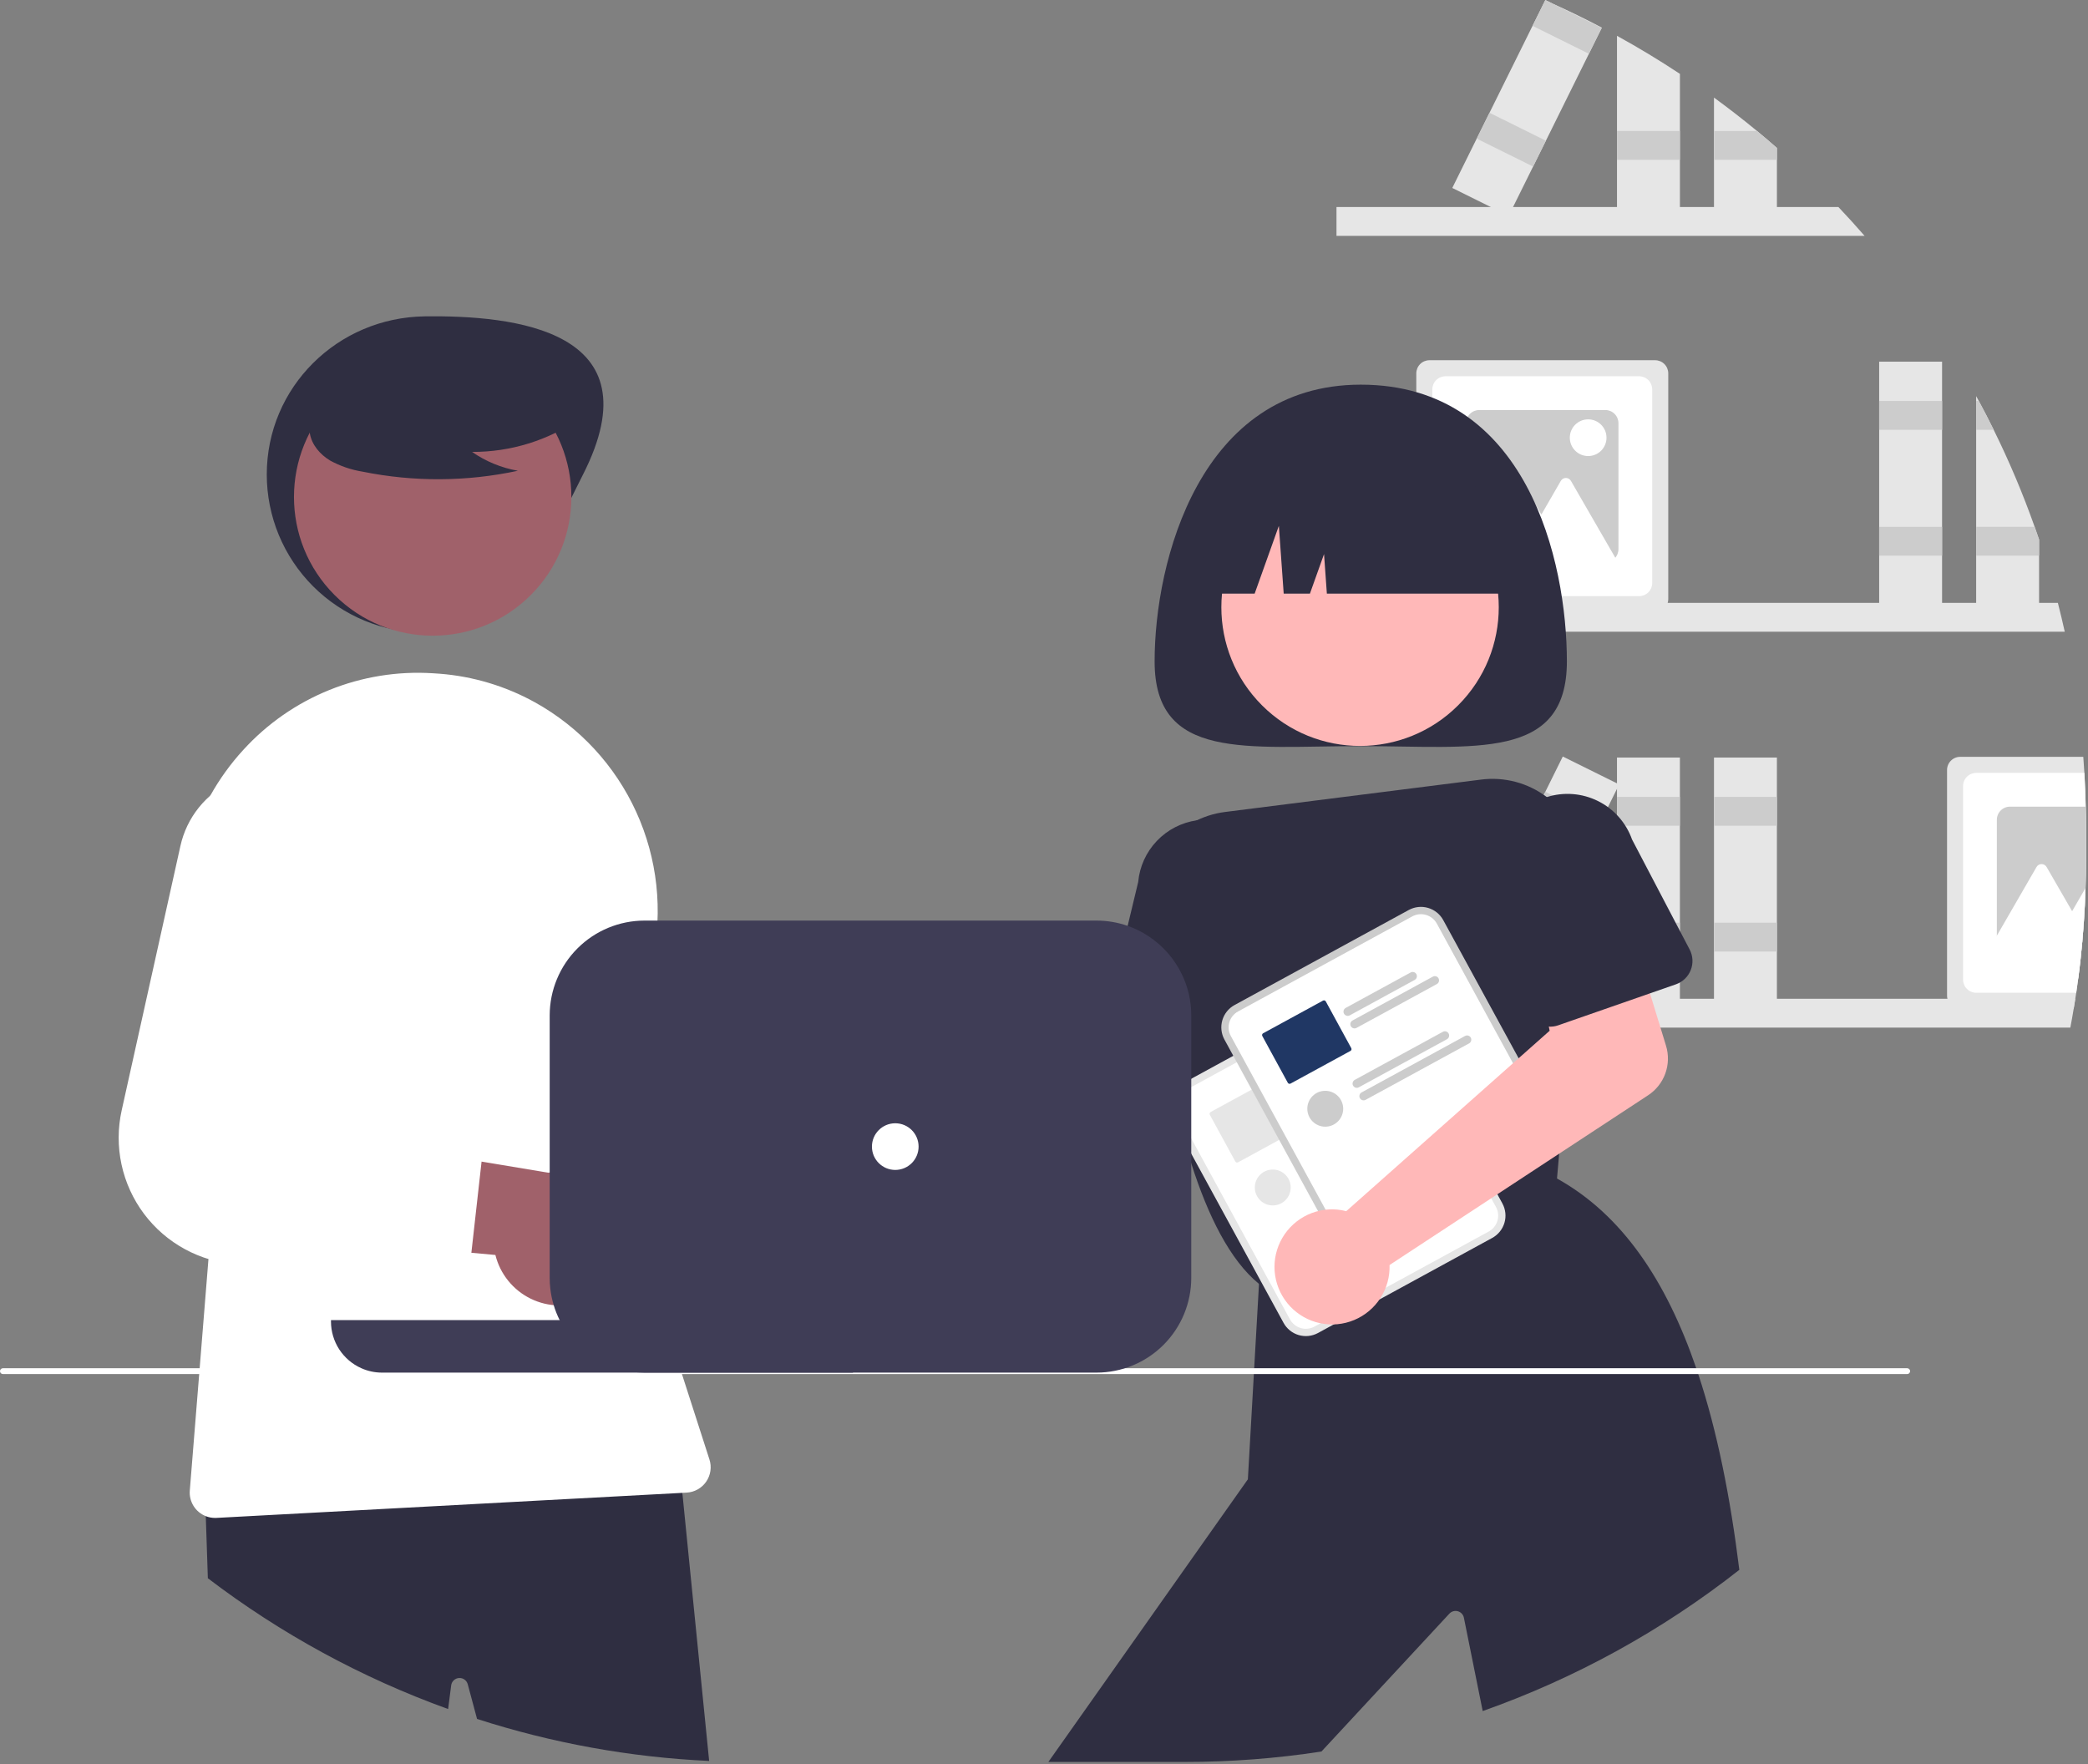<svg width="716" height="605" viewBox="0 0 716 605" fill="none" xmlns="http://www.w3.org/2000/svg">
<rect x="0" y="0" width="716" height="605" fill="#808080" stroke="none"/>
<g clip-path="url(#clip0_13_99)">
<path d="M705.666 206.72C706.506 210 707.293 213.297 708.026 216.61H458.296V206.72H705.666Z" fill="#E6E6E6"/>
<path d="M697.706 180.65C693.686 169.296 688.997 158.19 683.666 147.39C682.026 144.06 680.323 140.763 678.556 137.5C678.266 136.94 677.956 136.38 677.646 135.82V209.42H699.226V185.03L697.706 180.65Z" fill="#E6E6E6"/>
<path d="M683.666 147.39H677.646V137.5H678.556C680.326 140.76 682.029 144.057 683.666 147.39Z" fill="#CCCCCC"/>
<path d="M697.706 180.65H677.646V190.54H699.226V185.03L697.706 180.65Z" fill="#CCCCCC"/>
<path d="M665.96 124.017H644.385V209.421H665.96V124.017Z" fill="#E6E6E6"/>
<path d="M665.96 137.502H644.385V147.391H665.96V137.502Z" fill="#CCCCCC"/>
<path d="M665.96 180.653H644.385V190.542H665.96V180.653Z" fill="#CCCCCC"/>
<path d="M567.566 123.52H490.166C488.973 123.522 487.83 123.996 486.986 124.84C486.143 125.684 485.668 126.827 485.666 128.02V205.42C485.668 205.86 485.732 206.298 485.856 206.72C486.137 207.645 486.707 208.455 487.483 209.031C488.259 209.607 489.2 209.919 490.166 209.92H567.566C568.532 209.919 569.473 209.607 570.249 209.031C571.025 208.455 571.595 207.645 571.876 206.72C572.001 206.298 572.065 205.86 572.066 205.42V128.02C572.064 126.827 571.589 125.684 570.746 124.84C569.902 123.996 568.759 123.522 567.566 123.52Z" fill="#E6E6E6"/>
<path d="M562.066 129.02H495.666C494.473 129.022 493.33 129.496 492.486 130.34C491.643 131.184 491.168 132.327 491.166 133.52V199.92C491.168 201.113 491.643 202.256 492.486 203.1C493.33 203.943 494.473 204.418 495.666 204.42H562.066C563.259 204.418 564.402 203.943 565.246 203.1C566.089 202.256 566.564 201.113 566.566 199.92V133.52C566.564 132.327 566.089 131.184 565.246 130.34C564.402 129.496 563.259 129.022 562.066 129.02Z" fill="white"/>
<path d="M550.486 140.6H507.246C506.053 140.602 504.91 141.076 504.066 141.92C503.223 142.764 502.748 143.907 502.746 145.1V188.34C502.748 189.533 503.223 190.676 504.066 191.52C504.91 192.364 506.053 192.838 507.246 192.84H550.486C551.678 192.834 552.819 192.358 553.661 191.515C554.504 190.673 554.98 189.532 554.986 188.34V145.1C554.984 143.907 554.51 142.764 553.666 141.92C552.823 141.076 551.679 140.602 550.486 140.6Z" fill="#CCCCCC"/>
<path d="M547.82 180.713L538.687 164.894C538.512 164.59 538.259 164.338 537.955 164.162C537.651 163.987 537.306 163.894 536.955 163.894C536.604 163.894 536.259 163.987 535.955 164.162C535.651 164.338 535.399 164.59 535.223 164.894L528.554 176.445L519.808 161.298C519.633 160.994 519.38 160.742 519.076 160.566C518.772 160.391 518.427 160.298 518.076 160.298C517.725 160.298 517.38 160.391 517.076 160.566C516.772 160.742 516.52 160.994 516.344 161.298L507.211 177.117L496.346 195.936H517.301L515.225 199.532H558.686L547.82 180.713Z" fill="white"/>
<path d="M544.597 156.381C548.072 156.381 550.89 153.563 550.89 150.088C550.89 146.612 548.072 143.795 544.597 143.795C541.121 143.795 538.304 146.612 538.304 150.088C538.304 153.563 541.121 156.381 544.597 156.381Z" fill="white"/>
<path d="M715.216 276.6C715.146 272.72 714.993 268.86 714.756 265.02C714.656 263.18 714.536 261.35 714.386 259.52H672.166C670.973 259.522 669.83 259.996 668.986 260.84C668.143 261.684 667.668 262.827 667.666 264.02V341.42C667.664 341.774 667.707 342.127 667.796 342.47C668.032 343.452 668.592 344.325 669.384 344.951C670.177 345.577 671.156 345.918 672.166 345.92H711.086C711.286 344.78 711.476 343.62 711.646 342.47C711.756 341.79 711.866 341.1 711.966 340.42C712.206 338.79 712.436 337.16 712.646 335.53C712.946 333.31 713.216 331.08 713.456 328.84C714.336 320.81 714.903 312.693 715.156 304.49V304.48C715.246 301.39 715.293 298.287 715.296 295.17V283.17C715.296 280.97 715.276 278.78 715.216 276.6Z" fill="#E6E6E6"/>
<path d="M715.216 276.6C715.146 272.72 714.993 268.86 714.756 265.02H677.666C676.473 265.022 675.33 265.496 674.486 266.34C673.642 267.184 673.168 268.327 673.166 269.52V335.92C673.168 337.113 673.642 338.256 674.486 339.1C675.33 339.943 676.473 340.418 677.666 340.42H711.966C712.206 338.79 712.436 337.16 712.646 335.53C712.946 333.31 713.216 331.08 713.456 328.84C714.336 320.81 714.903 312.693 715.156 304.49V304.48C715.246 301.39 715.293 298.287 715.296 295.17V283.17C715.296 280.97 715.276 278.78 715.216 276.6Z" fill="white"/>
<path d="M715.216 276.6H689.246C688.053 276.602 686.91 277.076 686.066 277.92C685.223 278.764 684.748 279.907 684.746 281.1V324.34C684.748 325.533 685.223 326.676 686.066 327.52C686.91 328.364 688.053 328.838 689.246 328.84H713.456C714.336 320.81 714.903 312.693 715.156 304.49V304.48C715.246 301.39 715.293 298.287 715.296 295.17V283.17C715.296 280.97 715.276 278.78 715.216 276.6Z" fill="#CCCCCC"/>
<path d="M715.156 304.49C714.906 312.69 714.34 320.807 713.456 328.84C713.216 331.08 712.946 333.31 712.646 335.53H697.226L699.306 331.94H678.346L684.746 320.85L689.206 313.12L698.346 297.3C698.52 296.995 698.772 296.741 699.076 296.564C699.38 296.388 699.725 296.295 700.076 296.295C700.428 296.295 700.773 296.388 701.077 296.564C701.38 296.741 701.632 296.995 701.806 297.3L710.556 312.45L715.156 304.49Z" fill="white"/>
<path d="M639.386 80.87H458.296V70.98H630.406C633.466 74.21 636.46 77.507 639.386 80.87Z" fill="#E6E6E6"/>
<path d="M554.486 12.28C561.866 16.34 569.059 20.69 576.066 25.33V73.67H554.486V12.28Z" fill="#E6E6E6"/>
<path d="M576.061 44.906H554.486V54.795H576.061V44.906Z" fill="#CCCCCC"/>
<path d="M609.326 50.73V73.67H587.746V33.46C592.776 37.13 597.693 40.947 602.496 44.91C604.796 46.81 607.073 48.75 609.326 50.73Z" fill="#E6E6E6"/>
<path d="M609.326 50.73V54.79H587.746V44.91H602.496C604.796 46.81 607.073 48.75 609.326 50.73Z" fill="#CCCCCC"/>
<path d="M532.456 1.26C538.166 3.83 543.779 6.57 549.296 9.48L544.856 18.44L530.106 48.25L525.716 57.11L518.846 70.98L517.336 74.03L511.186 70.98L498.006 64.45L506.376 47.53H506.386L510.766 38.67L525.526 8.86L529.866 0.1L529.916 -3.05176e-05L532.456 1.26Z" fill="#E6E6E6"/>
<path d="M549.246 9.57L544.856 18.44L525.526 8.86L529.866 0.1L529.916 0L532.456 1.26L549.246 9.57Z" fill="#CCCCCC"/>
<path d="M510.767 38.673L506.379 47.535L525.715 57.108L530.102 48.246L510.767 38.673Z" fill="#CCCCCC"/>
<path d="M711.646 342.47C711.476 343.62 711.286 344.78 711.086 345.92C710.736 348.08 710.356 350.22 709.946 352.36H458.296V342.47H711.646Z" fill="#E6E6E6"/>
<path d="M576.061 259.765H554.486V345.169H576.061V259.765Z" fill="#E6E6E6"/>
<path d="M576.061 273.249H554.486V283.138H576.061V273.249Z" fill="#CCCCCC"/>
<path d="M576.061 316.401H554.486V326.29H576.061V316.401Z" fill="#CCCCCC"/>
<path d="M609.324 259.765H587.748V345.169H609.324V259.765Z" fill="#E6E6E6"/>
<path d="M609.324 273.249H587.748V283.138H609.324V273.249Z" fill="#CCCCCC"/>
<path d="M609.324 316.401H587.748V326.29H609.324V316.401Z" fill="#CCCCCC"/>
<path d="M535.896 259.411L498.003 335.949L517.338 345.522L555.231 268.984L535.896 259.411Z" fill="#E6E6E6"/>
<path d="M529.912 271.496L525.525 280.359L544.861 289.931L549.248 281.069L529.912 271.496Z" fill="#CCCCCC"/>
<path d="M510.766 310.168L506.379 319.03L525.715 328.603L530.102 319.741L510.766 310.168Z" fill="#CCCCCC"/>
<path d="M292.798 380.582C293.7 381.101 294.559 381.69 295.368 382.344L384.397 354.638L389.417 332.55L423.743 335.77L418.655 375.736C418.244 378.965 416.797 381.973 414.531 384.309C412.264 386.645 409.301 388.183 406.087 388.692L301.314 405.28C299.785 408.985 297.165 412.137 293.801 414.316C290.438 416.495 286.491 417.599 282.485 417.48C278.479 417.361 274.604 416.026 271.376 413.651C268.147 411.276 265.718 407.975 264.412 404.186C263.106 400.397 262.984 396.3 264.063 392.441C265.142 388.581 267.37 385.141 270.451 382.579C273.533 380.016 277.322 378.453 281.313 378.096C285.305 377.739 289.311 378.606 292.798 380.582Z" fill="#FFB8B8"/>
<path d="M439.606 349.02L439.016 338.94V338.93L438.856 336.17L437.116 306.49C437.637 300.303 435.684 294.161 431.687 289.41C427.689 284.659 421.971 281.685 415.786 281.14C414.007 280.98 412.215 281.027 410.446 281.28C405.192 282.023 400.343 284.519 396.685 288.364C393.028 292.208 390.776 297.175 390.296 302.46L386.686 317.48L380.376 343.75C379.929 345.588 380.114 347.523 380.902 349.243C381.689 350.963 383.033 352.367 384.716 353.23C385.688 353.741 386.752 354.054 387.846 354.15L398.366 355.09L408.496 355.99L420.186 357.03L421.026 357.1L423.186 357.3L430.416 357.94H430.436C431.644 358.037 432.858 357.877 433.999 357.47C435.141 357.064 436.182 356.419 437.056 355.58C437.693 354.96 438.229 354.245 438.646 353.46C439.375 352.099 439.708 350.561 439.606 349.02Z" fill="#2F2E41"/>
<path d="M537.302 226.793C537.302 261.018 505.655 255.841 466.617 255.841C427.578 255.841 395.932 261.018 395.932 226.793C395.932 192.567 411.39 131.9 466.617 131.9C523.746 131.9 537.302 192.567 537.302 226.793Z" fill="#2F2E41"/>
<path d="M500.013 241.853C518.588 223.278 518.588 193.162 500.013 174.587C481.438 156.012 451.322 156.012 432.747 174.587C414.172 193.162 414.172 223.278 432.747 241.853C451.322 260.428 481.438 260.428 500.013 241.853Z" fill="#FFB8B8"/>
<path d="M533.336 275.78C532.42 274.898 531.448 274.076 530.426 273.32C523.959 268.434 515.833 266.283 507.796 267.33L420.146 278.42C412.117 279.417 404.793 283.501 399.724 289.807C394.656 296.113 392.243 304.145 392.996 312.2C393.246 315 393.526 317.95 393.836 321.02C394.236 324.87 394.686 328.91 395.206 333.09C396.066 340.12 397.116 347.54 398.366 355.09C399.456 361.59 400.696 368.18 402.116 374.69C402.526 376.57 402.953 378.443 403.396 380.31C403.395 380.315 403.396 380.321 403.398 380.326C403.399 380.331 403.402 380.336 403.406 380.34C403.456 380.57 403.506 380.8 403.566 381.02C403.563 381.037 403.567 381.055 403.576 381.07C404.196 383.67 404.846 386.24 405.526 388.78C405.786 389.72 406.036 390.65 406.296 391.57C406.996 394.07 407.736 396.52 408.496 398.93C414.206 416.86 421.756 432.13 431.726 440.25C431.856 440.37 431.986 440.47 432.126 440.58L432.526 440.89L433.106 440.71L435.566 439.98L437.666 439.34L465.026 431.11L471.836 429.06L493.716 422.47H493.726L513.736 416.45L516.176 415.71L533.366 410.54L533.916 404.12L534.656 395.6L535.096 390.48L538.576 350.1L540.606 326.54L542.806 300.96C543.215 296.321 542.576 291.65 540.937 287.292C539.298 282.934 536.7 278.999 533.336 275.78Z" fill="#2F2E41"/>
<path d="M582.346 471.17C582.116 470.5 581.896 469.83 581.666 469.17C571.386 439.17 556.226 416.48 533.916 404.12C533.906 404.12 533.906 404.11 533.896 404.11L533.516 403.9L514.076 410.63L511.676 411.46L509.176 412.33L509.146 412.34L490.946 418.64L490.916 418.65L476.636 423.59H476.626L463.416 428.16H463.406L460.336 429.23L437.246 437.22L434.566 438.15L432.166 438.98L431.796 439.11L431.726 440.25L430.076 469.17L429.966 471.17L427.906 507.26L359.496 604.17H406.296C421.977 604.174 437.636 602.98 453.136 600.6L497.046 553.28C497.414 552.899 497.879 552.626 498.391 552.49C498.903 552.354 499.442 552.36 499.951 552.509C500.459 552.657 500.918 552.941 501.276 553.331C501.635 553.721 501.881 554.201 501.986 554.72L508.436 586.72C540.212 575.484 569.937 559.128 596.436 538.3C593.356 513.45 588.856 490.8 582.346 471.17Z" fill="#2F2E41"/>
<path d="M411.424 203.554H430.237L438.536 180.315L440.196 203.554H449.187L454.029 189.998L454.997 203.554H521.809C521.809 196.941 520.507 190.394 517.976 184.285C515.446 178.176 511.737 172.626 507.062 167.95C502.386 163.275 496.835 159.566 490.727 157.035C484.618 154.505 478.07 153.203 471.458 153.203H461.775C448.421 153.203 435.614 158.507 426.172 167.95C416.729 177.393 411.424 190.2 411.424 203.554Z" fill="#2F2E41"/>
<path d="M295.709 455.557C292.638 456.848 289.321 457.449 285.992 457.319C282.663 457.189 279.404 456.331 276.442 454.804C273.481 453.278 270.891 451.121 268.853 448.485C266.816 445.849 265.381 442.799 264.65 439.549L184.184 430.436L211.157 398.135L283.434 411.741C288.975 410.875 294.642 412.072 299.36 415.105C304.078 418.138 307.52 422.796 309.033 428.197C310.546 433.598 310.026 439.366 307.57 444.409C305.114 449.452 300.894 453.418 295.709 455.557Z" fill="#A0616A"/>
<path d="M252.326 395.77L218.316 389.69L215.846 389.25C213.872 388.897 211.996 388.131 210.339 387.002C208.682 385.872 207.284 384.405 206.234 382.697C205.185 380.988 204.509 379.077 204.251 377.089C203.993 375.1 204.158 373.08 204.736 371.16L221.436 315.67L221.936 314.02C224.021 306.967 223.65 299.415 220.883 292.601C218.116 285.786 213.118 280.113 206.706 276.51C202.366 274.1 197.529 272.723 192.57 272.488C187.611 272.252 182.665 273.163 178.116 275.15C173.567 277.137 169.537 280.147 166.341 283.946C163.144 287.744 160.867 292.228 159.686 297.05L138.386 383.98L137.596 387.2C136.109 393.266 135.946 399.581 137.121 405.715C138.295 411.849 140.778 417.658 144.401 422.745C148.024 427.832 152.701 432.079 158.114 435.195C163.526 438.31 169.547 440.222 175.766 440.8C175.836 440.81 175.896 440.81 175.966 440.82L188.716 441.95L205.256 443.42L226.056 445.27L245.466 447C248.009 447.23 250.545 446.497 252.571 444.944C254.598 443.392 255.967 441.135 256.406 438.62C256.436 438.48 256.456 438.34 256.476 438.2L260.596 407.44L260.636 407.16C260.992 404.556 260.325 401.915 258.775 399.791C257.226 397.668 254.915 396.227 252.326 395.77Z" fill="#CCCCCC"/>
<path d="M199.928 162.702C186.351 189.394 175.651 216.926 145.704 216.926C131.323 216.926 117.53 211.213 107.361 201.044C97.192 190.875 91.48 177.083 91.48 162.702C91.48 132.754 115.759 108.852 145.704 108.477C176.139 108.096 225.198 113.018 199.928 162.702Z" fill="#2F2E41"/>
<path d="M233.986 511.9L232.756 499.62L231.836 499.67L70.146 507.46L70.566 519.89L71.276 541.18C96.295 560.238 124.079 575.363 153.666 586.03L154.716 577.89C154.808 577.227 155.126 576.615 155.617 576.16C156.108 575.704 156.741 575.432 157.409 575.39C158.077 575.347 158.74 575.537 159.284 575.927C159.828 576.317 160.221 576.884 160.396 577.53L163.586 589.42C189.359 597.732 216.124 602.578 243.176 603.83L233.986 511.9Z" fill="#2F2E41"/>
<path d="M182.005 204.05C200.58 185.475 200.58 155.359 182.005 136.784C163.43 118.209 133.314 118.209 114.739 136.784C96.164 155.359 96.164 185.475 114.739 204.05C133.314 222.625 163.43 222.625 182.005 204.05Z" fill="#A0616A"/>
<path d="M243.276 500.45L233.846 471.17L233.686 470.67L233.206 469.17L230.516 460.83C229.646 458.12 228.816 455.4 228.046 452.67C227.336 450.21 226.673 447.743 226.056 445.27C225.176 441.83 224.376 438.377 223.656 434.91C221.216 423.26 219.588 411.455 218.786 399.58C218.566 396.29 218.409 392.993 218.316 389.69C217.73 369.443 219.553 349.197 223.746 329.38C227.396 312.243 225.447 294.387 218.184 278.442C210.922 262.496 198.731 249.305 183.406 240.81C173.35 235.252 162.221 231.914 150.766 231.02C149.976 230.96 149.186 230.91 148.386 230.86C136.286 230.095 124.169 232.058 112.929 236.603C101.689 241.148 91.614 248.16 83.446 257.12C79.072 261.885 75.272 267.148 72.126 272.8C63.396 288.528 60.119 306.704 62.806 324.49L74.046 399.96L71.486 431.73L68.466 469.17L68.306 471.17L65.086 511.09C64.933 512.951 65.384 514.811 66.371 516.396C67.358 517.981 68.829 519.206 70.566 519.89C71.583 520.298 72.67 520.505 73.766 520.5C73.926 520.5 74.076 520.5 74.236 520.49L233.986 511.9L235.446 511.82C236.779 511.751 238.078 511.376 239.242 510.725C240.407 510.074 241.406 509.163 242.163 508.064C242.92 506.966 243.414 505.707 243.607 504.387C243.8 503.067 243.687 501.72 243.276 500.45Z" fill="white"/>
<path d="M198.845 143.537C187.976 151.028 175.075 155.015 161.875 154.962C166.584 158.227 171.944 160.432 177.588 161.426C160.036 165.191 141.897 165.293 124.305 161.726C120.394 161.099 116.621 159.803 113.15 157.895C109.773 155.844 106.947 152.579 106.265 148.687C105.096 142.009 110.3 135.941 115.708 131.852C123.988 125.687 133.535 121.439 143.658 119.416C153.781 117.394 164.227 117.646 174.24 120.156C180.779 121.846 187.329 124.701 191.575 129.952C195.822 135.203 197.08 143.298 193.034 148.705L198.845 143.537Z" fill="#2F2E41"/>
<path d="M201.277 445.663C198.235 447.019 194.931 447.692 191.6 447.634C188.27 447.576 184.992 446.788 181.998 445.327C179.005 443.865 176.368 441.765 174.274 439.173C172.18 436.582 170.68 433.564 169.878 430.33L89.234 422.961L115.502 390.085L188.056 402.123C193.577 401.137 199.269 402.21 204.051 405.14C208.834 408.07 212.376 412.653 214.006 418.02C215.635 423.387 215.24 429.165 212.894 434.26C210.548 439.355 206.415 443.412 201.277 445.663Z" fill="#A0616A"/>
<path d="M156.616 386.83L138.386 383.98L119.996 381.1C118.015 380.791 116.123 380.066 114.442 378.973C112.762 377.88 111.331 376.444 110.245 374.759C109.159 373.074 108.442 371.178 108.14 369.197C107.839 367.215 107.96 365.192 108.496 363.26L124.456 305.76C126.387 298.664 125.852 291.122 122.938 284.369C120.024 277.616 114.904 272.053 108.416 268.59C104.033 266.252 99.166 264.966 94.2 264.836C89.234 264.706 84.306 265.734 79.806 267.84C75.293 269.912 71.322 273.004 68.207 276.872C65.093 280.74 62.918 285.279 61.856 290.13L41.726 380.74C40.37 386.852 40.35 393.185 41.669 399.305C42.987 405.426 45.612 411.189 49.364 416.201C53.115 421.213 57.906 425.355 63.407 428.344C68.908 431.334 74.99 433.099 81.236 433.52L150.866 438.19C153.412 438.364 155.931 437.575 157.923 435.981C159.916 434.386 161.237 432.102 161.626 429.58C161.656 429.44 161.666 429.3 161.686 429.16L165.136 398.32L165.166 398.04C165.463 395.429 164.74 392.805 163.146 390.715C161.552 388.626 159.213 387.234 156.616 386.83Z" fill="white"/>
<path d="M465.093 339.03L460.92 341.306L409.508 369.358L405.335 371.635C403.311 372.742 401.808 374.608 401.157 376.822C400.506 379.037 400.76 381.419 401.863 383.446L440.148 453.614C441.256 455.639 443.122 457.142 445.336 457.793C447.55 458.444 449.932 458.19 451.96 457.086L451.971 457.081L511.707 424.487L511.717 424.481C513.742 423.374 515.245 421.508 515.896 419.294C516.547 417.079 516.293 414.697 515.19 412.67L476.905 342.502C475.797 340.477 473.931 338.974 471.717 338.323C469.503 337.672 467.12 337.926 465.093 339.03Z" fill="#E6E6E6"/>
<path d="M466.294 341.229L461.351 343.926L411.478 371.138L406.536 373.835C405.094 374.623 404.024 375.952 403.56 377.529C403.097 379.106 403.277 380.802 404.063 382.246L442.348 452.414C443.137 453.856 444.466 454.926 446.043 455.389C447.619 455.853 449.316 455.672 450.76 454.886L450.77 454.881L510.506 422.287L510.517 422.281C511.959 421.493 513.029 420.164 513.493 418.587C513.956 417.01 513.775 415.314 512.99 413.87L474.705 343.702C473.916 342.26 472.587 341.19 471.01 340.727C469.434 340.263 467.737 340.444 466.294 341.229Z" fill="white"/>
<path d="M467.696 361.04C467.511 360.703 467.199 360.453 466.83 360.345C466.461 360.236 466.065 360.278 465.726 360.46L463.736 361.55L443.446 372.62C443.11 372.805 442.862 373.116 442.754 373.485C442.647 373.853 442.69 374.249 442.873 374.586C443.057 374.923 443.367 375.173 443.734 375.283C444.102 375.392 444.498 375.352 444.836 375.17L467.116 363.01C467.453 362.824 467.703 362.513 467.811 362.144C467.92 361.775 467.879 361.379 467.696 361.04Z" fill="#E6E6E6"/>
<path d="M475.286 362.47C475.196 362.303 475.073 362.156 474.925 362.037C474.777 361.918 474.607 361.829 474.425 361.776C474.243 361.723 474.052 361.707 473.863 361.728C473.675 361.749 473.492 361.808 473.326 361.9L445.796 376.92C445.629 377.011 445.482 377.135 445.363 377.283C445.244 377.431 445.155 377.601 445.101 377.783C445.048 377.966 445.031 378.157 445.052 378.346C445.072 378.535 445.13 378.718 445.221 378.885C445.312 379.052 445.435 379.199 445.584 379.318C445.732 379.437 445.902 379.526 446.084 379.58C446.267 379.633 446.458 379.65 446.647 379.629C446.836 379.609 447.019 379.551 447.186 379.46L448.466 378.76L456.476 374.39H456.486L474.706 364.44C474.875 364.35 475.024 364.227 475.144 364.079C475.265 363.931 475.355 363.76 475.409 363.577C475.463 363.393 475.48 363.201 475.459 363.011C475.438 362.821 475.379 362.637 475.286 362.47Z" fill="#E6E6E6"/>
<path d="M445.366 386.41L436.626 370.38C436.535 370.219 436.384 370.1 436.207 370.05C436.029 369.999 435.838 370.021 435.676 370.11L431.436 372.42L429.236 373.62L417.426 380.06L415.136 381.31C414.975 381.401 414.857 381.552 414.806 381.73C414.755 381.907 414.777 382.098 414.866 382.26L415.426 383.29L423.606 398.29C423.695 398.45 423.844 398.568 424.02 398.619C424.196 398.67 424.385 398.648 424.546 398.56L438.646 390.87L440.846 389.67L445.086 387.36C445.167 387.316 445.239 387.257 445.297 387.186C445.355 387.114 445.398 387.032 445.424 386.943C445.45 386.855 445.459 386.763 445.449 386.671C445.439 386.579 445.411 386.491 445.366 386.41Z" fill="#E6E6E6"/>
<path d="M478.746 381.38C478.563 381.044 478.253 380.794 477.886 380.685C477.518 380.576 477.123 380.618 476.786 380.8L446.566 397.29C446.299 397.436 446.085 397.663 445.954 397.937C445.823 398.212 445.782 398.521 445.836 398.82C445.857 398.975 445.908 399.124 445.986 399.26C446.063 399.398 446.16 399.523 446.276 399.63L446.286 399.64C446.51 399.841 446.79 399.968 447.089 400.004C447.388 400.04 447.691 399.983 447.956 399.84L478.176 383.35C478.343 383.258 478.491 383.135 478.61 382.986C478.729 382.837 478.817 382.666 478.87 382.483C478.923 382.3 478.939 382.109 478.918 381.919C478.897 381.73 478.838 381.547 478.746 381.38Z" fill="#E6E6E6"/>
<path d="M486.346 382.81C486.254 382.643 486.13 382.496 485.982 382.377C485.833 382.258 485.662 382.17 485.479 382.117C485.296 382.064 485.105 382.047 484.915 382.069C484.726 382.09 484.543 382.148 484.376 382.24L448.906 401.59C448.639 401.731 448.425 401.953 448.293 402.225C448.162 402.497 448.121 402.803 448.176 403.1V403.11C448.197 403.265 448.248 403.414 448.326 403.55C448.403 403.693 448.505 403.822 448.626 403.93C448.847 404.135 449.128 404.266 449.428 404.301C449.728 404.337 450.032 404.277 450.296 404.13L485.766 384.78C486.103 384.595 486.354 384.284 486.462 383.915C486.571 383.546 486.529 383.148 486.346 382.81Z" fill="#E6E6E6"/>
<path d="M436.444 413.341C439.841 413.341 442.595 410.587 442.595 407.191C442.595 403.794 439.841 401.04 436.444 401.04C433.047 401.04 430.294 403.794 430.294 407.191C430.294 410.587 433.047 413.341 436.444 413.341Z" fill="#E6E6E6"/>
<path d="M483.093 312.03L478.92 314.306L427.508 342.358L423.335 344.635C421.311 345.742 419.808 347.608 419.157 349.822C418.506 352.037 418.76 354.419 419.863 356.446L458.148 426.614C459.256 428.639 461.122 430.142 463.336 430.793C465.55 431.444 467.932 431.19 469.96 430.086L469.971 430.081L529.707 397.487L529.717 397.481C531.742 396.374 533.245 394.508 533.896 392.294C534.547 390.079 534.293 387.697 533.19 385.67L494.905 315.502C493.797 313.477 491.931 311.974 489.717 311.323C487.503 310.672 485.12 310.926 483.093 312.03Z" fill="#CCCCCC"/>
<path d="M484.294 314.229L479.351 316.926L429.478 344.138L424.536 346.835C423.094 347.623 422.024 348.952 421.56 350.529C421.097 352.106 421.277 353.802 422.063 355.246L460.348 425.414C461.137 426.856 462.466 427.926 464.043 428.389C465.619 428.853 467.316 428.672 468.76 427.886L468.77 427.881L528.506 395.287L528.517 395.281C529.959 394.493 531.029 393.164 531.493 391.587C531.956 390.01 531.775 388.314 530.99 386.87L492.705 316.702C491.916 315.26 490.587 314.19 489.01 313.727C487.434 313.263 485.737 313.444 484.294 314.229Z" fill="white"/>
<path d="M485.696 334.04C485.511 333.703 485.199 333.453 484.83 333.345C484.461 333.236 484.065 333.278 483.726 333.46L473.466 339.06L470.606 340.62L461.446 345.62C461.11 345.806 460.862 346.116 460.754 346.485C460.647 346.853 460.69 347.249 460.873 347.586C461.057 347.923 461.366 348.173 461.734 348.283C462.102 348.392 462.498 348.352 462.836 348.17L473.636 342.28L475.896 341.04L485.116 336.01C485.453 335.824 485.703 335.513 485.811 335.144C485.92 334.775 485.879 334.379 485.696 334.04Z" fill="#CCCCCC"/>
<path d="M493.286 335.47C493.196 335.303 493.073 335.156 492.925 335.037C492.777 334.918 492.607 334.829 492.425 334.776C492.243 334.723 492.052 334.707 491.863 334.728C491.675 334.749 491.492 334.808 491.326 334.9L477.016 342.71L474.816 343.91L463.796 349.92C463.629 350.011 463.482 350.135 463.363 350.283C463.244 350.431 463.155 350.601 463.101 350.783C463.048 350.966 463.031 351.157 463.052 351.346C463.072 351.535 463.13 351.718 463.221 351.885C463.312 352.052 463.435 352.199 463.584 352.318C463.732 352.437 463.902 352.526 464.084 352.58C464.267 352.633 464.458 352.65 464.647 352.629C464.836 352.609 465.019 352.551 465.186 352.46L476.206 346.45L478.406 345.25L492.706 337.44C492.875 337.35 493.024 337.227 493.144 337.079C493.265 336.931 493.355 336.76 493.409 336.577C493.463 336.393 493.48 336.201 493.459 336.011C493.438 335.821 493.379 335.637 493.286 335.47Z" fill="#CCCCCC"/>
<path d="M463.366 359.41L456.396 346.63L455.196 344.43L454.626 343.38C454.535 343.219 454.384 343.1 454.207 343.05C454.029 342.999 453.838 343.021 453.676 343.11L439.526 350.83L433.136 354.31C432.975 354.401 432.857 354.552 432.806 354.73C432.755 354.907 432.777 355.098 432.866 355.26L433.436 356.3L434.056 357.45L434.636 358.5V358.51L441.606 371.29C441.695 371.45 441.844 371.569 442.02 371.619C442.196 371.67 442.385 371.648 442.546 371.56L463.086 360.36C463.167 360.316 463.239 360.257 463.297 360.186C463.355 360.114 463.398 360.032 463.424 359.944C463.45 359.855 463.459 359.762 463.449 359.671C463.439 359.579 463.411 359.491 463.366 359.41Z" fill="#203764"/>
<path d="M496.746 354.38C496.563 354.044 496.253 353.794 495.886 353.685C495.518 353.576 495.123 353.618 494.786 353.8L485.756 358.73L483.556 359.93L474.836 364.68L464.566 370.29C464.398 370.381 464.251 370.505 464.131 370.653C464.011 370.801 463.922 370.972 463.868 371.155C463.814 371.338 463.797 371.53 463.817 371.719C463.837 371.909 463.895 372.093 463.986 372.26C464.077 372.427 464.201 372.575 464.349 372.695C464.497 372.815 464.668 372.904 464.851 372.958C465.034 373.012 465.225 373.029 465.415 373.009C465.605 372.989 465.788 372.931 465.956 372.84L484.946 362.48L487.146 361.28L496.176 356.35C496.343 356.258 496.491 356.135 496.61 355.986C496.729 355.837 496.817 355.666 496.87 355.483C496.923 355.3 496.939 355.109 496.918 354.919C496.897 354.73 496.838 354.547 496.746 354.38Z" fill="#CCCCCC"/>
<path d="M504.346 355.81C504.254 355.643 504.13 355.496 503.982 355.377C503.833 355.258 503.662 355.17 503.479 355.117C503.296 355.064 503.105 355.047 502.915 355.069C502.726 355.09 502.543 355.148 502.376 355.24L488.106 363.03L485.906 364.23L466.906 374.59C466.739 374.681 466.59 374.804 466.47 374.952C466.35 375.1 466.261 375.27 466.207 375.453C466.153 375.636 466.135 375.828 466.156 376.017C466.176 376.207 466.234 376.391 466.325 376.558C466.417 376.725 466.54 376.873 466.689 376.992C466.838 377.112 467.009 377.2 467.192 377.253C467.375 377.307 467.567 377.323 467.756 377.302C467.946 377.281 468.129 377.222 468.296 377.13L487.286 366.77L489.486 365.57L503.766 357.78C504.103 357.595 504.354 357.284 504.462 356.915C504.571 356.545 504.529 356.148 504.346 355.81Z" fill="#CCCCCC"/>
<path d="M454.444 386.341C457.841 386.341 460.595 383.587 460.595 380.191C460.595 376.794 457.841 374.04 454.444 374.04C451.047 374.04 448.294 376.794 448.294 380.191C448.294 383.587 451.047 386.341 454.444 386.341Z" fill="#CCCCCC"/>
<path d="M458.576 414.768C459.611 414.87 460.637 415.054 461.643 415.317L531.393 353.441L526.883 331.243L559.494 320.058L571.297 358.579C572.251 361.691 572.169 365.028 571.065 368.09C569.96 371.151 567.892 373.772 565.171 375.558L476.497 433.777C476.628 437.783 475.536 441.733 473.367 445.103C471.198 448.473 468.054 451.103 464.354 452.643C460.654 454.182 456.572 454.559 452.653 453.722C448.734 452.886 445.162 450.876 442.412 447.96C439.663 445.044 437.867 441.36 437.262 437.398C436.658 433.436 437.274 429.384 439.029 425.781C440.783 422.178 443.593 419.194 447.085 417.227C450.577 415.26 454.585 414.402 458.576 414.768Z" fill="#FFB8B8"/>
<path d="M579.406 325.6L559.646 287.86C557.612 282.12 553.428 277.395 547.976 274.682C542.524 271.969 536.231 271.481 530.426 273.32C530.206 273.38 529.996 273.45 529.776 273.53C523.893 275.586 519.067 279.893 516.356 285.504C513.645 291.115 513.271 297.573 515.316 303.46L523.246 345.17C523.473 346.364 523.955 347.495 524.659 348.485C525.364 349.476 526.273 350.303 527.326 350.91C528.477 351.583 529.774 351.968 531.106 352.03C532.202 352.099 533.301 351.946 534.336 351.58L538.576 350.1L565.796 340.62L574.696 337.52C575.844 337.119 576.892 336.475 577.769 335.632C578.646 334.79 579.331 333.768 579.777 332.637C580.224 331.506 580.422 330.292 580.358 329.078C580.294 327.864 579.97 326.678 579.406 325.6Z" fill="#2F2E41"/>
<path d="M654 471.17H1C0.735 471.17 0.48 471.065 0.293 470.877C0.105 470.69 0 470.435 0 470.17C0 469.905 0.105 469.65 0.293 469.463C0.48 469.275 0.735 469.17 1 469.17H654C654.265 469.17 654.52 469.275 654.707 469.463C654.895 469.65 655 469.905 655 470.17C655 470.435 654.895 470.69 654.707 470.877C654.52 471.065 654.265 471.17 654 471.17Z" fill="white"/>
<path d="M113.496 452.67V453.17C113.5 456.56 114.487 459.877 116.338 462.717C118.19 465.557 120.826 467.799 123.926 469.17C126.15 470.164 128.56 470.675 130.996 470.67H292.496V452.67H113.496Z" fill="#3F3D56"/>
<path d="M405.256 334.04C402.693 328.75 398.747 324.251 393.836 321.02C391.61 319.546 389.208 318.357 386.686 317.48C383.25 316.28 379.636 315.668 375.996 315.67H220.996C212.38 315.68 204.119 319.107 198.026 325.2C191.933 331.293 188.506 339.554 188.496 348.17V438.17C188.493 439.433 188.567 440.696 188.716 441.95C188.936 443.826 189.317 445.68 189.856 447.49C190.39 449.273 191.08 451.007 191.916 452.67C194.608 458.079 198.756 462.63 203.894 465.81C209.031 468.99 214.954 470.673 220.996 470.67H375.996C380.265 470.672 384.491 469.832 388.435 468.199C392.379 466.567 395.962 464.173 398.981 461.155C401.999 458.136 404.393 454.553 406.025 450.609C407.658 446.665 408.498 442.438 408.496 438.17V348.17C408.503 343.275 407.395 338.443 405.256 334.04Z" fill="#3F3D56"/>
<path d="M306.996 401.17C311.414 401.17 314.996 397.588 314.996 393.17C314.996 388.752 311.414 385.17 306.996 385.17C302.578 385.17 298.996 388.752 298.996 393.17C298.996 397.588 302.578 401.17 306.996 401.17Z" fill="white"/>
</g>
<defs>
<clipPath id="clip0_13_99">
<rect width="715.296" height="604.17" fill="white"/>
</clipPath>
</defs>
</svg>
